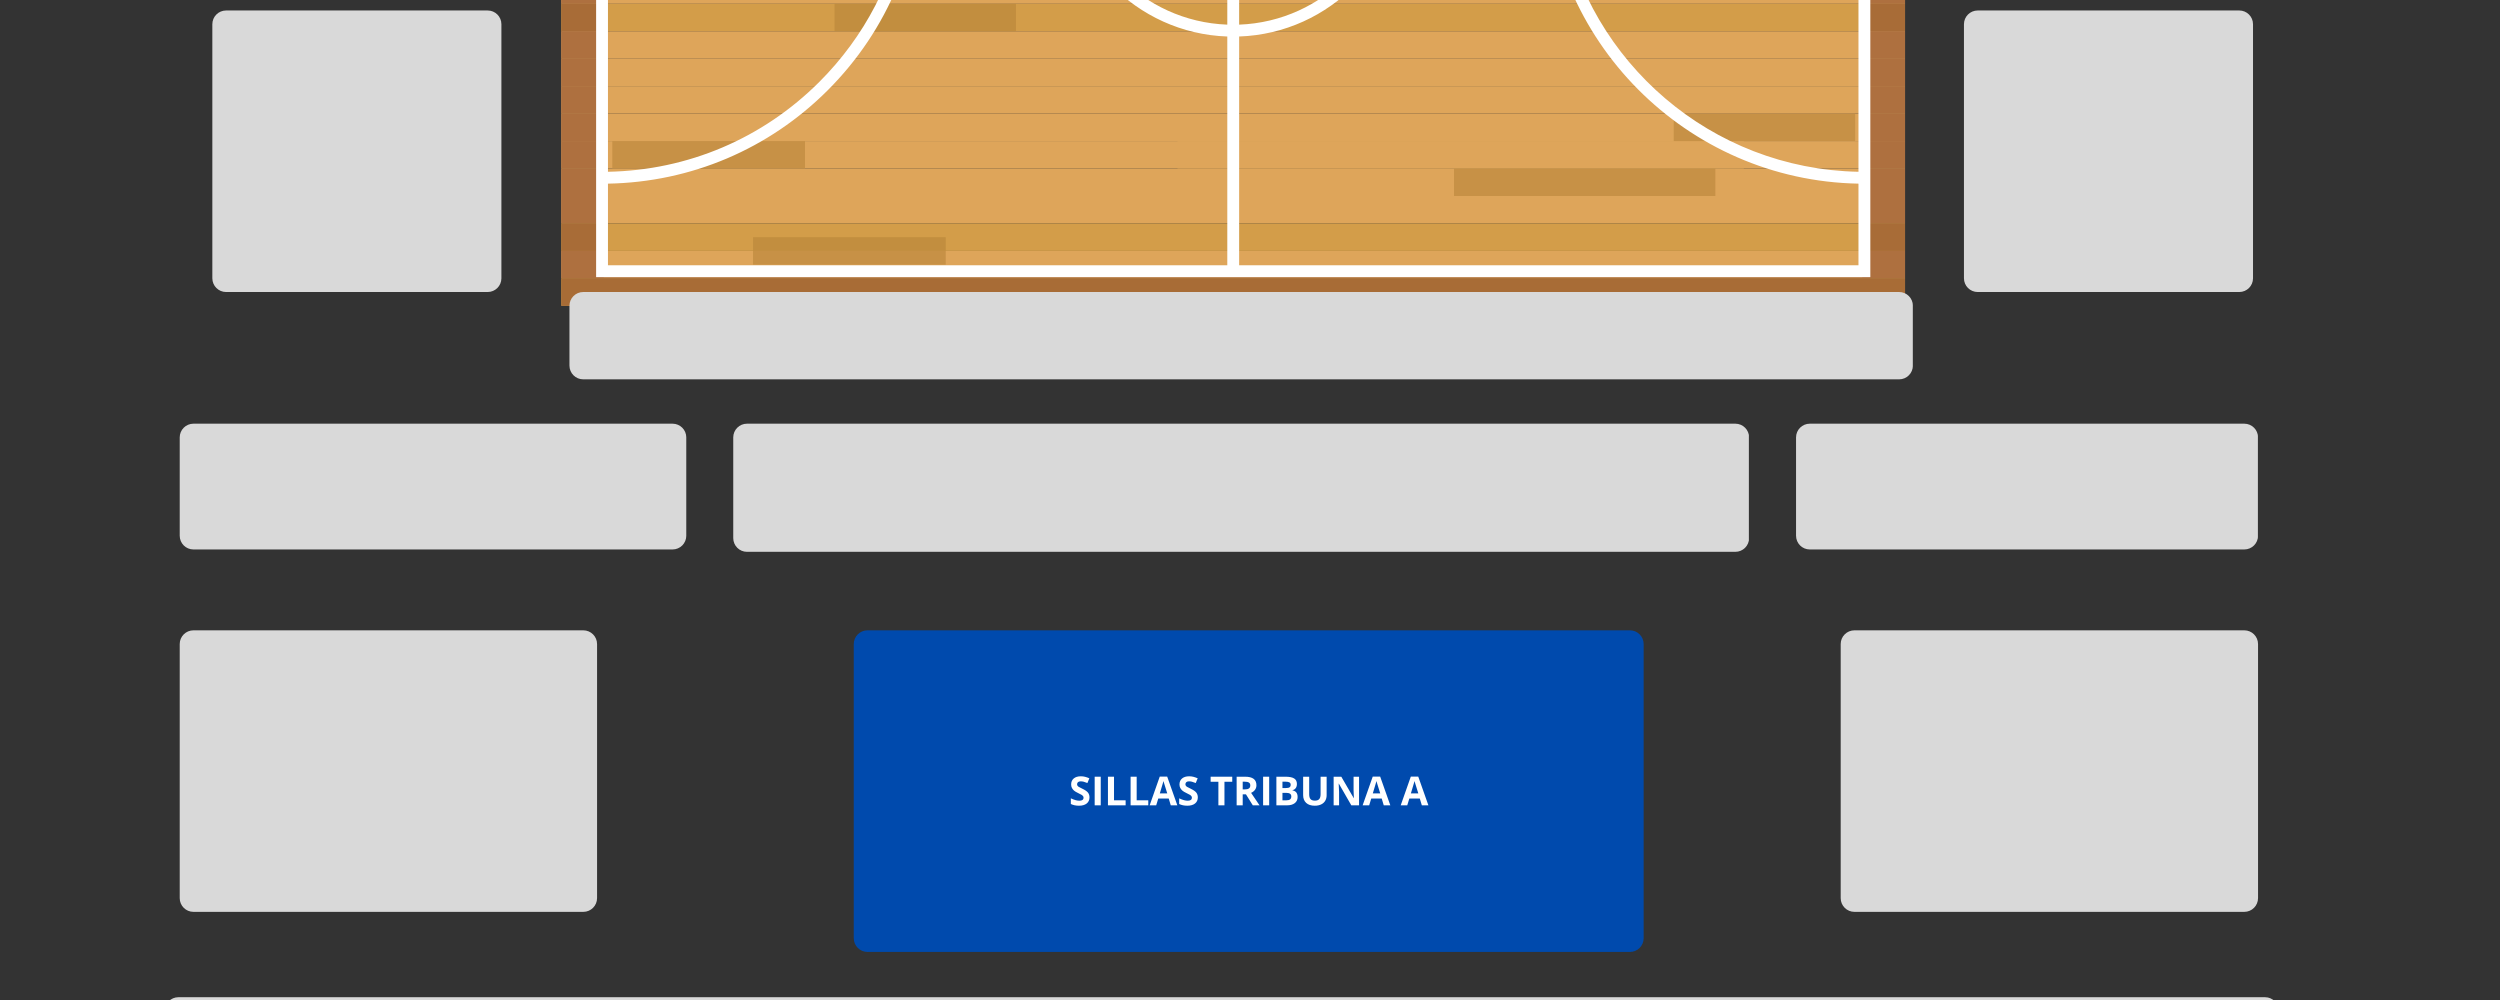 <svg xmlns="http://www.w3.org/2000/svg" xmlns:xlink="http://www.w3.org/1999/xlink" width="2000" zoomAndPan="magnify" viewBox="0 0 1500 600" height="800" preserveAspectRatio="xMidYMid meet" version="1.0"><rect x="0" y="0" width="1500" height="600" fill="#333333" stroke="none"/><defs><g/><clipPath id="3c5193e014"><path d="M 336.773 0 L 1143.023 0 L 1143.023 3 L 336.773 3 Z M 336.773 0 " clip-rule="nonzero"/></clipPath><clipPath id="b9dd7167c1"><path d="M 336.773 2 L 1143.023 2 L 1143.023 19 L 336.773 19 Z M 336.773 2 " clip-rule="nonzero"/></clipPath><clipPath id="9ab35887d7"><path d="M 336.773 18 L 1143.023 18 L 1143.023 36 L 336.773 36 Z M 336.773 18 " clip-rule="nonzero"/></clipPath><clipPath id="9c5820aae0"><path d="M 336.773 35 L 1143.023 35 L 1143.023 52 L 336.773 52 Z M 336.773 35 " clip-rule="nonzero"/></clipPath><clipPath id="b8c2578c71"><path d="M 336.773 51 L 1143.023 51 L 1143.023 69 L 336.773 69 Z M 336.773 51 " clip-rule="nonzero"/></clipPath><clipPath id="90eff73386"><path d="M 336.773 68 L 1143.023 68 L 1143.023 85 L 336.773 85 Z M 336.773 68 " clip-rule="nonzero"/></clipPath><clipPath id="8a572b60f8"><path d="M 336.773 84 L 1143.023 84 L 1143.023 102 L 336.773 102 Z M 336.773 84 " clip-rule="nonzero"/></clipPath><clipPath id="fe6dcb3b50"><path d="M 336.773 101 L 1143.023 101 L 1143.023 118 L 336.773 118 Z M 336.773 101 " clip-rule="nonzero"/></clipPath><clipPath id="4685092c86"><path d="M 336.773 117 L 1143.023 117 L 1143.023 135 L 336.773 135 Z M 336.773 117 " clip-rule="nonzero"/></clipPath><clipPath id="2a8572930f"><path d="M 336.773 134 L 1143.023 134 L 1143.023 151 L 336.773 151 Z M 336.773 134 " clip-rule="nonzero"/></clipPath><clipPath id="05ee1d5bb3"><path d="M 336.773 150 L 1143.023 150 L 1143.023 168 L 336.773 168 Z M 336.773 150 " clip-rule="nonzero"/></clipPath><clipPath id="ff1380d406"><path d="M 336.773 167 L 1143.023 167 L 1143.023 183.738 L 336.773 183.738 Z M 336.773 167 " clip-rule="nonzero"/></clipPath><clipPath id="40736a127f"><path d="M 336.773 0 L 1143.023 0 L 1143.023 3 L 336.773 3 Z M 336.773 0 " clip-rule="nonzero"/></clipPath><clipPath id="4b3fff181a"><path d="M 336.773 2 L 1143.023 2 L 1143.023 19 L 336.773 19 Z M 336.773 2 " clip-rule="nonzero"/></clipPath><clipPath id="42ee042bdb"><path d="M 336.773 18 L 1143.023 18 L 1143.023 36 L 336.773 36 Z M 336.773 18 " clip-rule="nonzero"/></clipPath><clipPath id="a7a290c46e"><path d="M 336.773 35 L 1143.023 35 L 1143.023 52 L 336.773 52 Z M 336.773 35 " clip-rule="nonzero"/></clipPath><clipPath id="77efb693b4"><path d="M 336.773 51 L 1143.023 51 L 1143.023 69 L 336.773 69 Z M 336.773 51 " clip-rule="nonzero"/></clipPath><clipPath id="6187b682fa"><path d="M 336.773 68 L 1143.023 68 L 1143.023 85 L 336.773 85 Z M 336.773 68 " clip-rule="nonzero"/></clipPath><clipPath id="7480cd9cb6"><path d="M 336.773 84 L 1143.023 84 L 1143.023 102 L 336.773 102 Z M 336.773 84 " clip-rule="nonzero"/></clipPath><clipPath id="bc2bbdcf24"><path d="M 336.773 101 L 1143.023 101 L 1143.023 118 L 336.773 118 Z M 336.773 101 " clip-rule="nonzero"/></clipPath><clipPath id="036d50bcb0"><path d="M 336.773 117 L 1143.023 117 L 1143.023 135 L 336.773 135 Z M 336.773 117 " clip-rule="nonzero"/></clipPath><clipPath id="9936667416"><path d="M 336.773 134 L 1143.023 134 L 1143.023 151 L 336.773 151 Z M 336.773 134 " clip-rule="nonzero"/></clipPath><clipPath id="a27e77589a"><path d="M 336.773 150 L 1143.023 150 L 1143.023 168 L 336.773 168 Z M 336.773 150 " clip-rule="nonzero"/></clipPath><clipPath id="1816ff694d"><path d="M 336.773 167 L 1143.023 167 L 1143.023 183.738 L 336.773 183.738 Z M 336.773 167 " clip-rule="nonzero"/></clipPath><clipPath id="4cb741f7f2"><path d="M 439.945 254.211 L 1049.625 254.211 L 1049.625 331.098 L 439.945 331.098 Z M 439.945 254.211 " clip-rule="nonzero"/></clipPath><clipPath id="fbd1cbf421"><path d="M 448.195 254.211 L 1041.211 254.211 C 1045.766 254.211 1049.461 257.906 1049.461 262.461 L 1049.461 322.848 C 1049.461 327.406 1045.766 331.098 1041.211 331.098 L 448.195 331.098 C 443.641 331.098 439.945 327.406 439.945 322.848 L 439.945 262.461 C 439.945 257.906 443.641 254.211 448.195 254.211 Z M 448.195 254.211 " clip-rule="nonzero"/></clipPath><clipPath id="34eff6f86e"><path d="M 512.254 378.195 L 986.391 378.195 L 986.391 571.168 L 512.254 571.168 Z M 512.254 378.195 " clip-rule="nonzero"/></clipPath><clipPath id="61c947e5d3"><path d="M 520.504 378.195 L 977.938 378.195 C 982.496 378.195 986.188 381.891 986.188 386.445 L 986.188 562.918 C 986.188 567.473 982.496 571.168 977.938 571.168 L 520.504 571.168 C 515.949 571.168 512.254 567.473 512.254 562.918 L 512.254 386.445 C 512.254 381.891 515.949 378.195 520.504 378.195 Z M 520.504 378.195 " clip-rule="nonzero"/></clipPath><clipPath id="1a7d826714"><path d="M 1104.414 378.195 L 1355 378.195 L 1355 547.117 L 1104.414 547.117 Z M 1104.414 378.195 " clip-rule="nonzero"/></clipPath><clipPath id="dd9d185697"><path d="M 1112.664 378.195 L 1346.574 378.195 C 1351.133 378.195 1354.824 381.891 1354.824 386.445 L 1354.824 538.867 C 1354.824 543.422 1351.133 547.117 1346.574 547.117 L 1112.664 547.117 C 1108.105 547.117 1104.414 543.422 1104.414 538.867 L 1104.414 386.445 C 1104.414 381.891 1108.105 378.195 1112.664 378.195 Z M 1112.664 378.195 " clip-rule="nonzero"/></clipPath><clipPath id="becb267ff0"><path d="M 1077.629 254.211 L 1355 254.211 L 1355 329.68 L 1077.629 329.68 Z M 1077.629 254.211 " clip-rule="nonzero"/></clipPath><clipPath id="8d8e89c43c"><path d="M 1085.879 254.211 L 1346.574 254.211 C 1351.133 254.211 1354.824 257.906 1354.824 262.461 L 1354.824 321.43 C 1354.824 325.988 1351.133 329.68 1346.574 329.68 L 1085.879 329.68 C 1081.324 329.68 1077.629 325.988 1077.629 321.43 L 1077.629 262.461 C 1077.629 257.906 1081.324 254.211 1085.879 254.211 Z M 1085.879 254.211 " clip-rule="nonzero"/></clipPath><clipPath id="30ca488f55"><path d="M 107.828 378.195 L 358.566 378.195 L 358.566 547.117 L 107.828 547.117 Z M 107.828 378.195 " clip-rule="nonzero"/></clipPath><clipPath id="7d0e24585a"><path d="M 116.078 378.195 L 349.988 378.195 C 354.543 378.195 358.238 381.891 358.238 386.445 L 358.238 538.867 C 358.238 543.422 354.543 547.117 349.988 547.117 L 116.078 547.117 C 111.52 547.117 107.828 543.422 107.828 538.867 L 107.828 386.445 C 107.828 381.891 111.52 378.195 116.078 378.195 Z M 116.078 378.195 " clip-rule="nonzero"/></clipPath><clipPath id="8430858c54"><path d="M 107.828 254.211 L 412 254.211 L 412 329.68 L 107.828 329.68 Z M 107.828 254.211 " clip-rule="nonzero"/></clipPath><clipPath id="3bf0ce3fe9"><path d="M 116.078 254.211 L 403.523 254.211 C 408.082 254.211 411.773 257.906 411.773 262.461 L 411.773 321.43 C 411.773 325.988 408.082 329.68 403.523 329.68 L 116.078 329.68 C 111.52 329.68 107.828 325.988 107.828 321.43 L 107.828 262.461 C 107.828 257.906 111.52 254.211 116.078 254.211 Z M 116.078 254.211 " clip-rule="nonzero"/></clipPath><clipPath id="e44f230492"><path d="M 98.812 598.328 L 1367.691 598.328 L 1367.691 600 L 98.812 600 Z M 98.812 598.328 " clip-rule="nonzero"/></clipPath><clipPath id="ff7f36e464"><path d="M 107.062 598.328 L 1359.023 598.328 C 1363.582 598.328 1367.273 602.02 1367.273 606.578 L 1367.273 758.996 C 1367.273 763.555 1363.582 767.246 1359.023 767.246 L 107.062 767.246 C 102.504 767.246 98.812 763.555 98.812 758.996 L 98.812 606.578 C 98.812 602.02 102.504 598.328 107.062 598.328 Z M 107.062 598.328 " clip-rule="nonzero"/></clipPath><clipPath id="c46b5be585"><path d="M 1178.371 6.289 L 1351.91 6.289 L 1351.91 175.211 L 1178.371 175.211 Z M 1178.371 6.289 " clip-rule="nonzero"/></clipPath><clipPath id="ea16916a31"><path d="M 1186.621 6.289 L 1343.559 6.289 C 1348.117 6.289 1351.809 9.984 1351.809 14.539 L 1351.809 166.961 C 1351.809 171.516 1348.117 175.211 1343.559 175.211 L 1186.621 175.211 C 1182.062 175.211 1178.371 171.516 1178.371 166.961 L 1178.371 14.539 C 1178.371 9.984 1182.062 6.289 1186.621 6.289 Z M 1186.621 6.289 " clip-rule="nonzero"/></clipPath><clipPath id="dd75b86be7"><path d="M 127.402 6.289 L 300.941 6.289 L 300.941 175.211 L 127.402 175.211 Z M 127.402 6.289 " clip-rule="nonzero"/></clipPath><clipPath id="4428479d13"><path d="M 135.652 6.289 L 292.594 6.289 C 297.148 6.289 300.844 9.984 300.844 14.539 L 300.844 166.961 C 300.844 171.516 297.148 175.211 292.594 175.211 L 135.652 175.211 C 131.098 175.211 127.402 171.516 127.402 166.961 L 127.402 14.539 C 127.402 9.984 131.098 6.289 135.652 6.289 Z M 135.652 6.289 " clip-rule="nonzero"/></clipPath><clipPath id="807b5a26f5"><path d="M 341.676 175.211 L 1147.891 175.211 L 1147.891 227.605 L 341.676 227.605 Z M 341.676 175.211 " clip-rule="nonzero"/></clipPath><clipPath id="95786db8ba"><path d="M 349.926 175.211 L 1139.48 175.211 C 1144.035 175.211 1147.73 178.902 1147.73 183.461 L 1147.73 219.355 C 1147.73 223.914 1144.035 227.605 1139.48 227.605 L 349.926 227.605 C 345.367 227.605 341.676 223.914 341.676 219.355 L 341.676 183.461 C 341.676 178.902 345.367 175.211 349.926 175.211 Z M 349.926 175.211 " clip-rule="nonzero"/></clipPath></defs><path fill="#d39d48" d="M 706.5 101.125 L 1046.281 101.125 L 1046.281 84.648 L 706.5 84.648 Z M 706.5 101.125 " fill-opacity="1" fill-rule="nonzero"/><g clip-path="url(#3c5193e014)"><path fill="#dea55a" d="M 336.766 2.262 L 1143.031 2.262 L 1143.031 -14.215 L 336.766 -14.215 Z M 336.766 2.262 " fill-opacity="1" fill-rule="nonzero"/></g><g clip-path="url(#b9dd7167c1)"><path fill="#d39d49" d="M 336.766 18.746 L 1143.031 18.746 L 1143.031 2.262 L 336.766 2.262 Z M 336.766 18.746 " fill-opacity="1" fill-rule="nonzero"/></g><g clip-path="url(#9ab35887d7)"><path fill="#dea55a" d="M 336.766 35.223 L 1143.031 35.223 L 1143.031 18.746 L 336.766 18.746 Z M 336.766 35.223 " fill-opacity="1" fill-rule="nonzero"/></g><g clip-path="url(#9c5820aae0)"><path fill="#dea55a" d="M 336.766 51.699 L 1143.031 51.699 L 1143.031 35.223 L 336.766 35.223 Z M 336.766 51.699 " fill-opacity="1" fill-rule="nonzero"/></g><g clip-path="url(#b8c2578c71)"><path fill="#dea55a" d="M 336.766 68.172 L 1143.031 68.172 L 1143.031 51.699 L 336.766 51.699 Z M 336.766 68.172 " fill-opacity="1" fill-rule="nonzero"/></g><g clip-path="url(#90eff73386)"><path fill="#dea55a" d="M 336.766 84.648 L 1143.031 84.648 L 1143.031 68.172 L 336.766 68.172 Z M 336.766 84.648 " fill-opacity="1" fill-rule="nonzero"/></g><g clip-path="url(#8a572b60f8)"><path fill="#dea55a" d="M 336.766 101.125 L 1143.031 101.125 L 1143.031 84.648 L 336.766 84.648 Z M 336.766 101.125 " fill-opacity="1" fill-rule="nonzero"/></g><g clip-path="url(#fe6dcb3b50)"><path fill="#dea55a" d="M 336.766 117.602 L 1143.031 117.602 L 1143.031 101.125 L 336.766 101.125 Z M 336.766 117.602 " fill-opacity="1" fill-rule="nonzero"/></g><g clip-path="url(#4685092c86)"><path fill="#dea55a" d="M 336.766 134.074 L 1143.031 134.074 L 1143.031 117.602 L 336.766 117.602 Z M 336.766 134.074 " fill-opacity="1" fill-rule="nonzero"/></g><g clip-path="url(#2a8572930f)"><path fill="#d39d49" d="M 336.766 150.551 L 1143.031 150.551 L 1143.031 134.074 L 336.766 134.074 Z M 336.766 150.551 " fill-opacity="1" fill-rule="nonzero"/></g><g clip-path="url(#05ee1d5bb3)"><path fill="#dea55a" d="M 336.766 167.027 L 1143.031 167.027 L 1143.031 150.551 L 336.766 150.551 Z M 336.766 167.027 " fill-opacity="1" fill-rule="nonzero"/></g><g clip-path="url(#ff1380d406)"><path fill="#d39d48" d="M 336.766 183.5 L 1143.031 183.5 L 1143.031 167.027 L 336.766 167.027 Z M 336.766 183.5 " fill-opacity="1" fill-rule="nonzero"/></g><path fill="#c79146" d="M 872.406 117.602 L 1029.227 117.602 L 1029.227 101.125 L 872.406 101.125 Z M 872.406 117.602 " fill-opacity="1" fill-rule="nonzero"/><path fill="#c28e3f" d="M 451.816 150.551 L 567.441 150.551 L 567.441 142.312 L 451.816 142.312 Z M 451.816 150.551 " fill-opacity="1" fill-rule="nonzero"/><path fill="#c79146" d="M 451.816 158.789 L 567.441 158.789 L 567.441 150.551 L 451.816 150.551 Z M 451.816 158.789 " fill-opacity="1" fill-rule="nonzero"/><path fill="#c79146" d="M 367.387 101.125 L 482.996 101.125 L 482.996 84.648 L 367.387 84.648 Z M 367.387 101.125 " fill-opacity="1" fill-rule="nonzero"/><path fill="#c28e3f" d="M 500.723 18.746 L 609.582 18.746 L 609.582 2.262 L 500.723 2.262 Z M 500.723 18.746 " fill-opacity="1" fill-rule="nonzero"/><path fill="#c79146" d="M 1004.23 84.648 L 1113.109 84.648 L 1113.109 68.172 L 1004.23 68.172 Z M 1004.23 84.648 " fill-opacity="1" fill-rule="nonzero"/><g clip-path="url(#40736a127f)"><path fill="#ae703f" d="M 1143.031 2.262 L 1117.352 2.262 L 1117.352 -14.215 L 1143.031 -14.215 L 1143.031 2.262 M 362.258 2.262 L 336.766 2.262 L 336.766 -14.215 L 362.258 -14.215 L 362.258 2.262 " fill-opacity="1" fill-rule="nonzero"/></g><g clip-path="url(#4b3fff181a)"><path fill="#a86c37" d="M 1143.031 18.746 L 1117.352 18.746 L 1117.352 2.262 L 1143.031 2.262 L 1143.031 18.746 M 362.258 18.746 L 336.766 18.746 L 336.766 2.262 L 362.258 2.262 L 362.258 18.746 " fill-opacity="1" fill-rule="nonzero"/></g><g clip-path="url(#42ee042bdb)"><path fill="#ae703f" d="M 1143.031 35.223 L 1117.352 35.223 L 1117.352 18.746 L 1143.031 18.746 L 1143.031 35.223 M 362.258 35.223 L 336.766 35.223 L 336.766 18.746 L 362.258 18.746 L 362.258 35.223 " fill-opacity="1" fill-rule="nonzero"/></g><g clip-path="url(#a7a290c46e)"><path fill="#ae703f" d="M 1143.031 51.699 L 1117.352 51.699 L 1117.352 35.223 L 1143.031 35.223 L 1143.031 51.699 M 362.258 51.699 L 336.766 51.699 L 336.766 35.223 L 362.258 35.223 L 362.258 51.699 " fill-opacity="1" fill-rule="nonzero"/></g><g clip-path="url(#77efb693b4)"><path fill="#ae703f" d="M 1143.031 68.172 L 1117.352 68.172 L 1117.352 51.699 L 1143.031 51.699 L 1143.031 68.172 M 362.258 68.172 L 336.766 68.172 L 336.766 51.699 L 362.258 51.699 L 362.258 68.172 " fill-opacity="1" fill-rule="nonzero"/></g><g clip-path="url(#6187b682fa)"><path fill="#ae703f" d="M 1143.031 84.648 L 1117.352 84.648 L 1117.352 68.172 L 1143.031 68.172 L 1143.031 84.648 M 362.258 84.648 L 336.766 84.648 L 336.766 68.172 L 362.258 68.172 L 362.258 84.648 " fill-opacity="1" fill-rule="nonzero"/></g><g clip-path="url(#7480cd9cb6)"><path fill="#ae703f" d="M 1143.031 101.125 L 1117.352 101.125 L 1117.352 84.648 L 1143.031 84.648 L 1143.031 101.125 M 362.258 101.125 L 336.766 101.125 L 336.766 84.648 L 362.258 84.648 L 362.258 101.125 " fill-opacity="1" fill-rule="nonzero"/></g><g clip-path="url(#bc2bbdcf24)"><path fill="#ae703f" d="M 1143.031 117.602 L 1117.352 117.602 L 1117.352 101.125 L 1143.031 101.125 L 1143.031 117.602 M 362.258 117.602 L 336.766 117.602 L 336.766 101.125 L 362.258 101.125 L 362.258 117.602 " fill-opacity="1" fill-rule="nonzero"/></g><g clip-path="url(#036d50bcb0)"><path fill="#ae703f" d="M 1143.031 134.074 L 1117.352 134.074 L 1117.352 117.602 L 1143.031 117.602 L 1143.031 134.074 M 362.258 134.074 L 336.766 134.074 L 336.766 117.602 L 362.258 117.602 L 362.258 134.074 " fill-opacity="1" fill-rule="nonzero"/></g><g clip-path="url(#9936667416)"><path fill="#a86c37" d="M 1143.031 150.551 L 1117.352 150.551 L 1117.352 134.074 L 1143.031 134.074 L 1143.031 150.551 M 362.258 150.551 L 336.766 150.551 L 336.766 134.074 L 362.258 134.074 L 362.258 150.551 " fill-opacity="1" fill-rule="nonzero"/></g><g clip-path="url(#a27e77589a)"><path fill="#ae703f" d="M 1143.031 167.027 L 336.766 167.027 L 336.766 150.551 L 362.258 150.551 L 362.258 166.312 L 1117.352 166.312 L 1117.352 150.551 L 1143.031 150.551 L 1143.031 167.027 " fill-opacity="1" fill-rule="nonzero"/></g><g clip-path="url(#1816ff694d)"><path fill="#a86c36" d="M 336.766 183.5 L 1143.031 183.5 L 1143.031 167.027 L 336.766 167.027 Z M 336.766 183.5 " fill-opacity="1" fill-rule="nonzero"/></g><path fill="#ffffff" d="M 364.777 110.188 C 414.609 109.289 461.316 89.473 496.66 54.133 C 532.84 17.969 552.75 -30.125 552.75 -81.273 L 552.75 -82.262 C 552.75 -82.594 552.742 -82.938 552.742 -83.281 C 551.668 -186.762 468.082 -270.84 364.777 -272.73 L 364.777 -319.461 L 736.375 -319.461 L 736.375 -182.188 C 681.68 -180.309 637.773 -135.27 637.773 -80.141 C 637.773 -25.023 681.68 20.023 736.375 21.902 L 736.375 159.176 L 364.777 159.176 Z M 496.68 -141.777 L 496.68 -141.879 L 364.777 -141.879 L 364.777 -265.629 C 453.086 -263.945 526.387 -199.922 542.391 -115.805 C 532.266 -130.625 515.648 -140.648 496.68 -141.777 Z M 487.207 -22.949 C 489.172 -22.766 491.145 -22.637 493.125 -22.637 C 513.926 -22.637 532.266 -33.344 542.938 -49.535 C 536.523 -12.352 518.859 21.887 491.633 49.105 C 457.641 83.094 412.703 102.172 364.777 103.066 L 364.777 -22.949 Z M 464.961 -134.781 C 462.961 -133.707 461 -132.551 459.156 -131.273 C 458.156 -130.578 457.621 -129.469 457.621 -128.348 C 457.621 -127.652 457.832 -126.941 458.262 -126.328 C 459.379 -124.711 461.594 -124.32 463.211 -125.43 C 465.48 -127.004 467.906 -128.41 470.387 -129.613 C 472.164 -130.465 472.906 -132.594 472.062 -134.355 L 471.805 -134.781 L 473.82 -134.781 C 474.469 -133.039 476.348 -132.066 478.152 -132.605 C 480.793 -133.391 483.523 -133.977 486.281 -134.328 C 486.754 -134.391 487.191 -134.547 487.586 -134.781 L 489.57 -134.781 L 489.57 -30.066 L 487.578 -30.066 C 486.652 -30.16 485.734 -30.254 484.828 -30.402 C 484.078 -30.504 483.348 -30.383 482.707 -30.066 L 479.008 -30.066 C 478.664 -31.113 477.859 -31.977 476.746 -32.355 C 474.117 -33.215 471.535 -34.289 469.074 -35.559 C 467.34 -36.453 465.184 -35.77 464.277 -34.031 C 464.02 -33.512 463.887 -32.945 463.887 -32.402 C 463.887 -31.531 464.223 -30.727 464.797 -30.066 L 364.777 -30.066 L 364.777 -134.781 Z M 545.633 -81.918 C 545.457 -54.309 523.867 -31.707 496.68 -29.875 L 496.68 -134.641 C 523.656 -132.828 545.094 -110.559 545.613 -83.281 C 545.625 -82.816 545.633 -82.375 545.633 -81.918 Z M 743.484 -55.523 C 755.547 -57.254 764.832 -67.602 764.832 -80.141 C 764.832 -92.684 755.547 -103.023 743.484 -104.762 L 743.484 -175.078 C 794.254 -173.191 834.977 -131.348 834.977 -80.141 C 834.977 -28.938 794.254 12.914 743.484 14.785 Z M 736.375 -104.762 C 724.305 -103.023 715.027 -92.684 715.027 -80.141 C 715.027 -67.602 724.305 -57.254 736.375 -55.523 L 736.375 14.785 C 685.605 12.914 644.883 -28.938 644.883 -80.141 C 644.883 -131.348 685.605 -173.191 736.375 -175.078 Z M 1115.082 -272.73 C 1011.102 -270.832 927.109 -185.68 927.109 -81.273 C 927.109 -81.059 927.117 -80.836 927.117 -80.625 L 927.109 -80.289 C 927.109 -79.957 927.125 -79.633 927.125 -79.301 C 928.18 24.207 1011.758 108.289 1115.082 110.188 L 1115.082 159.176 L 743.484 159.176 L 743.484 21.902 C 798.168 20.023 842.086 -25.023 842.086 -80.141 C 842.086 -135.27 798.168 -180.309 743.484 -182.188 L 743.484 -319.461 L 1115.082 -319.461 Z M 983.18 -20.785 L 983.18 -20.672 L 1115.082 -20.672 L 1115.082 103.066 C 1026.773 101.383 953.473 37.359 937.477 -46.73 C 947.594 -31.93 964.203 -21.914 983.18 -20.785 Z M 992.207 -139.582 C 991.965 -139.656 991.715 -139.715 991.457 -139.73 C 989.902 -139.852 988.32 -139.918 986.746 -139.918 C 965.961 -139.918 947.66 -129.234 936.977 -113.086 C 951.898 -198.523 1025.82 -263.926 1115.082 -265.629 L 1115.082 -139.582 Z M 1011.777 -27.773 C 1011.934 -28.469 1011.871 -29.199 1011.582 -29.891 C 1010.832 -31.707 1008.758 -32.551 1006.926 -31.801 C 1004.406 -30.754 1001.777 -29.891 999.121 -29.246 C 998.215 -29.031 997.492 -28.484 997.02 -27.773 L 992.273 -27.773 C 991.836 -27.91 991.383 -27.984 990.902 -27.941 L 990.301 -27.91 L 990.301 -132.477 L 997.207 -132.477 C 997.668 -131.938 998.297 -131.539 999.039 -131.355 C 1001.703 -130.707 1004.344 -129.863 1006.871 -128.809 C 1008.676 -128.059 1010.77 -128.91 1011.52 -130.727 C 1011.758 -131.301 1011.812 -131.902 1011.758 -132.477 L 1115.082 -132.477 L 1115.082 -27.773 Z M 934.227 -80.613 C 934.383 -108.234 955.98 -130.848 983.18 -132.68 L 983.18 -27.91 C 956.195 -29.727 934.746 -51.996 934.234 -79.309 C 934.234 -79.754 934.227 -80.18 934.227 -80.613 Z M 1122.199 -326.57 L 357.668 -326.57 L 357.668 166.285 L 1122.199 166.285 L 1122.199 -326.57 " fill-opacity="1" fill-rule="nonzero"/><g clip-path="url(#4cb741f7f2)"><g clip-path="url(#fbd1cbf421)"><path fill="#d9d9d9" d="M 439.945 254.211 L 1049.324 254.211 L 1049.324 331.098 L 439.945 331.098 Z M 439.945 254.211 " fill-opacity="1" fill-rule="nonzero"/></g></g><g clip-path="url(#34eff6f86e)"><g clip-path="url(#61c947e5d3)"><path fill="#004aad" d="M 512.254 378.195 L 986.391 378.195 L 986.391 571.168 L 512.254 571.168 Z M 512.254 378.195 " fill-opacity="1" fill-rule="nonzero"/></g></g><g fill="#ffffff" fill-opacity="1"><g transform="translate(641.395, 483.196)"><g><path d="M 12.297 -4.766 C 12.297 -3.211 11.738 -1.988 10.625 -1.094 C 9.508 -0.207 7.957 0.234 5.969 0.234 C 4.133 0.234 2.516 -0.109 1.109 -0.797 L 1.109 -4.188 C 2.266 -3.664 3.242 -3.297 4.047 -3.078 C 4.848 -2.867 5.582 -2.766 6.25 -2.766 C 7.051 -2.766 7.664 -2.914 8.094 -3.219 C 8.52 -3.531 8.734 -3.988 8.734 -4.594 C 8.734 -4.926 8.641 -5.223 8.453 -5.484 C 8.266 -5.754 7.988 -6.008 7.625 -6.25 C 7.258 -6.488 6.516 -6.875 5.391 -7.406 C 4.336 -7.906 3.551 -8.379 3.031 -8.828 C 2.508 -9.285 2.086 -9.816 1.766 -10.422 C 1.453 -11.023 1.297 -11.727 1.297 -12.531 C 1.297 -14.051 1.812 -15.242 2.844 -16.109 C 3.875 -16.984 5.301 -17.422 7.125 -17.422 C 8.008 -17.422 8.859 -17.316 9.672 -17.109 C 10.484 -16.898 11.332 -16.602 12.219 -16.219 L 11.047 -13.375 C 10.129 -13.758 9.367 -14.023 8.766 -14.172 C 8.172 -14.316 7.582 -14.391 7 -14.391 C 6.312 -14.391 5.781 -14.227 5.406 -13.906 C 5.039 -13.582 4.859 -13.164 4.859 -12.656 C 4.859 -12.332 4.93 -12.051 5.078 -11.812 C 5.234 -11.57 5.473 -11.336 5.797 -11.109 C 6.117 -10.891 6.891 -10.492 8.109 -9.922 C 9.711 -9.148 10.812 -8.379 11.406 -7.609 C 12 -6.836 12.297 -5.891 12.297 -4.766 Z M 12.297 -4.766 "/></g></g></g><g fill="#ffffff" fill-opacity="1"><g transform="translate(654.646, 483.196)"><g><path d="M 2.156 0 L 2.156 -17.172 L 5.797 -17.172 L 5.797 0 Z M 2.156 0 "/></g></g></g><g fill="#ffffff" fill-opacity="1"><g transform="translate(662.611, 483.196)"><g><path d="M 2.156 0 L 2.156 -17.172 L 5.797 -17.172 L 5.797 -3.016 L 12.766 -3.016 L 12.766 0 Z M 2.156 0 "/></g></g></g><g fill="#ffffff" fill-opacity="1"><g transform="translate(676.203, 483.196)"><g><path d="M 2.156 0 L 2.156 -17.172 L 5.797 -17.172 L 5.797 -3.016 L 12.766 -3.016 L 12.766 0 Z M 2.156 0 "/></g></g></g><g fill="#ffffff" fill-opacity="1"><g transform="translate(689.794, 483.196)"><g><path d="M 12.672 0 L 11.438 -4.094 L 5.172 -4.094 L 3.922 0 L 0 0 L 6.062 -17.25 L 10.516 -17.25 L 16.609 0 Z M 10.562 -7.141 C 9.406 -10.848 8.754 -12.941 8.609 -13.422 C 8.473 -13.91 8.375 -14.297 8.312 -14.578 C 8.051 -13.578 7.312 -11.098 6.094 -7.141 Z M 10.562 -7.141 "/></g></g></g><g fill="#ffffff" fill-opacity="1"><g transform="translate(706.393, 483.196)"><g><path d="M 12.297 -4.766 C 12.297 -3.211 11.738 -1.988 10.625 -1.094 C 9.508 -0.207 7.957 0.234 5.969 0.234 C 4.133 0.234 2.516 -0.109 1.109 -0.797 L 1.109 -4.188 C 2.266 -3.664 3.242 -3.297 4.047 -3.078 C 4.848 -2.867 5.582 -2.766 6.25 -2.766 C 7.051 -2.766 7.664 -2.914 8.094 -3.219 C 8.52 -3.531 8.734 -3.988 8.734 -4.594 C 8.734 -4.926 8.641 -5.223 8.453 -5.484 C 8.266 -5.754 7.988 -6.008 7.625 -6.25 C 7.258 -6.488 6.516 -6.875 5.391 -7.406 C 4.336 -7.906 3.551 -8.379 3.031 -8.828 C 2.508 -9.285 2.086 -9.816 1.766 -10.422 C 1.453 -11.023 1.297 -11.727 1.297 -12.531 C 1.297 -14.051 1.812 -15.242 2.844 -16.109 C 3.875 -16.984 5.301 -17.422 7.125 -17.422 C 8.008 -17.422 8.859 -17.316 9.672 -17.109 C 10.484 -16.898 11.332 -16.602 12.219 -16.219 L 11.047 -13.375 C 10.129 -13.758 9.367 -14.023 8.766 -14.172 C 8.172 -14.316 7.582 -14.391 7 -14.391 C 6.312 -14.391 5.781 -14.227 5.406 -13.906 C 5.039 -13.582 4.859 -13.164 4.859 -12.656 C 4.859 -12.332 4.93 -12.051 5.078 -11.812 C 5.234 -11.57 5.473 -11.336 5.797 -11.109 C 6.117 -10.891 6.891 -10.492 8.109 -9.922 C 9.711 -9.148 10.812 -8.379 11.406 -7.609 C 12 -6.836 12.297 -5.891 12.297 -4.766 Z M 12.297 -4.766 "/></g></g></g><g fill="#ffffff" fill-opacity="1"><g transform="translate(719.644, 483.196)"><g/></g></g><g fill="#ffffff" fill-opacity="1"><g transform="translate(725.894, 483.196)"><g><path d="M 8.781 0 L 5.141 0 L 5.141 -14.141 L 0.484 -14.141 L 0.484 -17.172 L 13.453 -17.172 L 13.453 -14.141 L 8.781 -14.141 Z M 8.781 0 "/></g></g></g><g fill="#ffffff" fill-opacity="1"><g transform="translate(739.826, 483.196)"><g><path d="M 5.797 -9.547 L 6.984 -9.547 C 8.129 -9.547 8.973 -9.738 9.516 -10.125 C 10.066 -10.508 10.344 -11.113 10.344 -11.938 C 10.344 -12.75 10.062 -13.328 9.5 -13.672 C 8.945 -14.016 8.082 -14.188 6.906 -14.188 L 5.797 -14.188 Z M 5.797 -6.594 L 5.797 0 L 2.156 0 L 2.156 -17.172 L 7.172 -17.172 C 9.504 -17.172 11.227 -16.742 12.344 -15.891 C 13.469 -15.047 14.031 -13.758 14.031 -12.031 C 14.031 -11.02 13.75 -10.117 13.188 -9.328 C 12.633 -8.547 11.848 -7.93 10.828 -7.484 C 13.41 -3.617 15.098 -1.125 15.891 0 L 11.844 0 L 7.75 -6.594 Z M 5.797 -6.594 "/></g></g></g><g fill="#ffffff" fill-opacity="1"><g transform="translate(755.709, 483.196)"><g><path d="M 2.156 0 L 2.156 -17.172 L 5.797 -17.172 L 5.797 0 Z M 2.156 0 "/></g></g></g><g fill="#ffffff" fill-opacity="1"><g transform="translate(763.674, 483.196)"><g><path d="M 2.156 -17.172 L 7.5 -17.172 C 9.938 -17.172 11.707 -16.82 12.812 -16.125 C 13.914 -15.438 14.469 -14.336 14.469 -12.828 C 14.469 -11.805 14.223 -10.961 13.734 -10.297 C 13.254 -9.641 12.613 -9.25 11.812 -9.125 L 11.812 -9 C 12.906 -8.758 13.691 -8.305 14.172 -7.641 C 14.648 -6.973 14.891 -6.086 14.891 -4.984 C 14.891 -3.41 14.32 -2.188 13.188 -1.312 C 12.062 -0.438 10.531 0 8.594 0 L 2.156 0 Z M 5.797 -10.375 L 7.922 -10.375 C 8.91 -10.375 9.625 -10.523 10.062 -10.828 C 10.508 -11.141 10.734 -11.645 10.734 -12.344 C 10.734 -13 10.488 -13.469 10 -13.75 C 9.52 -14.039 8.758 -14.188 7.719 -14.188 L 5.797 -14.188 Z M 5.797 -7.484 L 5.797 -3.016 L 8.172 -3.016 C 9.18 -3.016 9.922 -3.203 10.391 -3.578 C 10.867 -3.961 11.109 -4.551 11.109 -5.344 C 11.109 -6.77 10.094 -7.484 8.062 -7.484 Z M 5.797 -7.484 "/></g></g></g><g fill="#ffffff" fill-opacity="1"><g transform="translate(779.838, 483.196)"><g><path d="M 16.141 -17.172 L 16.141 -6.062 C 16.141 -4.789 15.852 -3.676 15.281 -2.719 C 14.719 -1.77 13.898 -1.039 12.828 -0.531 C 11.754 -0.02 10.488 0.234 9.031 0.234 C 6.812 0.234 5.094 -0.328 3.875 -1.453 C 2.656 -2.586 2.047 -4.141 2.047 -6.109 L 2.047 -17.172 L 5.672 -17.172 L 5.672 -6.656 C 5.672 -5.332 5.938 -4.359 6.469 -3.734 C 7 -3.117 7.883 -2.812 9.125 -2.812 C 10.312 -2.812 11.172 -3.125 11.703 -3.75 C 12.242 -4.375 12.516 -5.352 12.516 -6.688 L 12.516 -17.172 Z M 16.141 -17.172 "/></g></g></g><g fill="#ffffff" fill-opacity="1"><g transform="translate(798.023, 483.196)"><g><path d="M 17.406 0 L 12.766 0 L 5.297 -13 L 5.188 -13 C 5.344 -10.695 5.422 -9.055 5.422 -8.078 L 5.422 0 L 2.156 0 L 2.156 -17.172 L 6.75 -17.172 L 14.219 -4.312 L 14.297 -4.312 C 14.18 -6.539 14.125 -8.117 14.125 -9.047 L 14.125 -17.172 L 17.406 -17.172 Z M 17.406 0 "/></g></g></g><g fill="#ffffff" fill-opacity="1"><g transform="translate(817.582, 483.196)"><g><path d="M 12.672 0 L 11.438 -4.094 L 5.172 -4.094 L 3.922 0 L 0 0 L 6.062 -17.25 L 10.516 -17.25 L 16.609 0 Z M 10.562 -7.141 C 9.406 -10.848 8.754 -12.941 8.609 -13.422 C 8.473 -13.91 8.375 -14.297 8.312 -14.578 C 8.051 -13.578 7.312 -11.098 6.094 -7.141 Z M 10.562 -7.141 "/></g></g></g><g fill="#ffffff" fill-opacity="1"><g transform="translate(834.181, 483.196)"><g/></g></g><g fill="#ffffff" fill-opacity="1"><g transform="translate(840.431, 483.196)"><g><path d="M 12.672 0 L 11.438 -4.094 L 5.172 -4.094 L 3.922 0 L 0 0 L 6.062 -17.25 L 10.516 -17.25 L 16.609 0 Z M 10.562 -7.141 C 9.406 -10.848 8.754 -12.941 8.609 -13.422 C 8.473 -13.91 8.375 -14.297 8.312 -14.578 C 8.051 -13.578 7.312 -11.098 6.094 -7.141 Z M 10.562 -7.141 "/></g></g></g><g clip-path="url(#1a7d826714)"><g clip-path="url(#dd9d185697)"><path fill="#d9d9d9" d="M 1104.414 378.195 L 1355.152 378.195 L 1355.152 547.117 L 1104.414 547.117 Z M 1104.414 378.195 " fill-opacity="1" fill-rule="nonzero"/></g></g><g clip-path="url(#becb267ff0)"><g clip-path="url(#8d8e89c43c)"><path fill="#d9d9d9" d="M 1077.629 254.211 L 1354.738 254.211 L 1354.738 329.68 L 1077.629 329.68 Z M 1077.629 254.211 " fill-opacity="1" fill-rule="nonzero"/></g></g><g clip-path="url(#30ca488f55)"><g clip-path="url(#7d0e24585a)"><path fill="#d9d9d9" d="M 107.828 378.195 L 358.566 378.195 L 358.566 547.117 L 107.828 547.117 Z M 107.828 378.195 " fill-opacity="1" fill-rule="nonzero"/></g></g><g clip-path="url(#8430858c54)"><g clip-path="url(#3bf0ce3fe9)"><path fill="#d9d9d9" d="M 107.828 254.211 L 411.762 254.211 L 411.762 329.68 L 107.828 329.68 Z M 107.828 254.211 " fill-opacity="1" fill-rule="nonzero"/></g></g><g clip-path="url(#e44f230492)"><g clip-path="url(#ff7f36e464)"><path fill="#d9d9d9" d="M 98.812 598.328 L 1367.035 598.328 L 1367.035 767.246 L 98.812 767.246 Z M 98.812 598.328 " fill-opacity="1" fill-rule="nonzero"/></g></g><g clip-path="url(#c46b5be585)"><g clip-path="url(#ea16916a31)"><path fill="#d9d9d9" d="M 1178.371 6.289 L 1351.91 6.289 L 1351.91 175.211 L 1178.371 175.211 Z M 1178.371 6.289 " fill-opacity="1" fill-rule="nonzero"/></g></g><g clip-path="url(#dd75b86be7)"><g clip-path="url(#4428479d13)"><path fill="#d9d9d9" d="M 127.402 6.289 L 300.941 6.289 L 300.941 175.211 L 127.402 175.211 Z M 127.402 6.289 " fill-opacity="1" fill-rule="nonzero"/></g></g><g clip-path="url(#807b5a26f5)"><g clip-path="url(#95786db8ba)"><path fill="#d9d9d9" d="M 341.676 175.211 L 1147.688 175.211 L 1147.688 227.605 L 341.676 227.605 Z M 341.676 175.211 " fill-opacity="1" fill-rule="nonzero"/></g></g></svg>